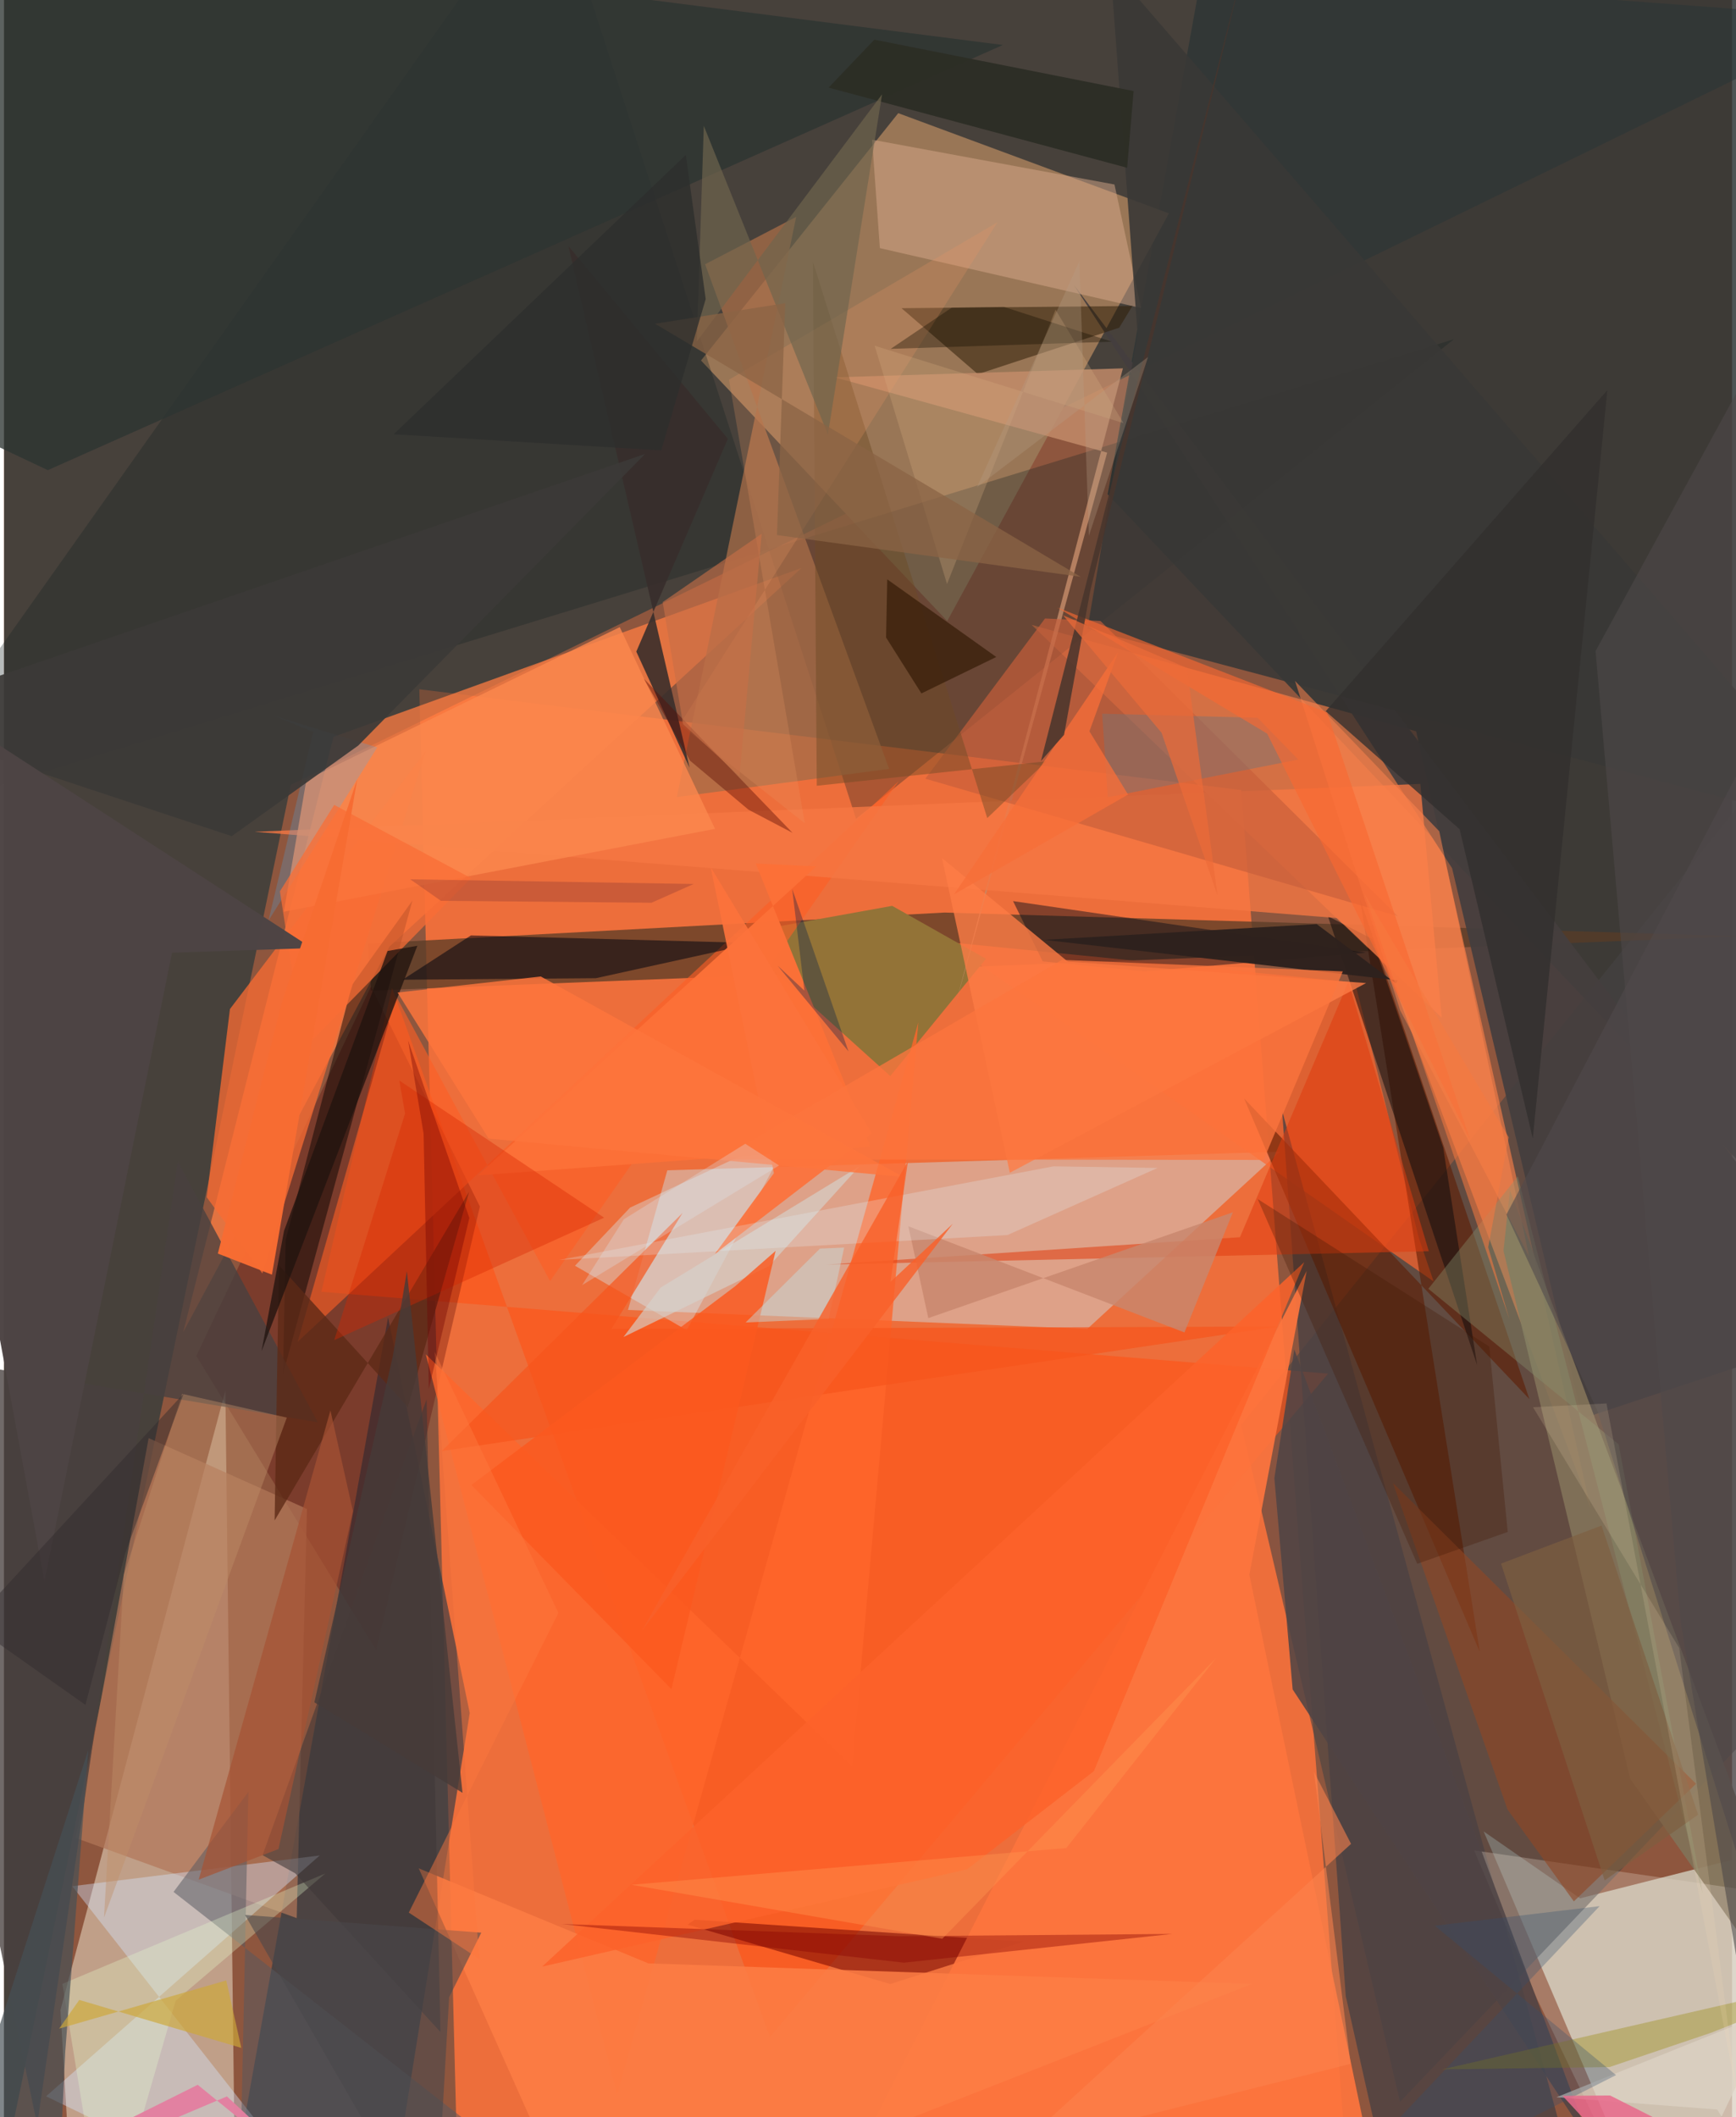 <svg xmlns="http://www.w3.org/2000/svg" width="228" height="278" viewBox="0 0 836 1024"><path fill="#8e563e" d="M0 0h836v1024H0z"/><path fill="#f8713b" fill-opacity=".898" d="M648.533 1033.628L598.619 382.13l-397.684-48.754L220.362 1086z"/><path fill="#002d39" fill-opacity=".502" d="M.042 1048.406l138.713-668.813L898 8.833.097-58.166z"/><path fill="#2f3536" fill-opacity=".847" d="M533.944 239.04L898 623.894l-1.864-641.281L584.42-40.498z"/><path fill="#997657" fill-opacity=".992" d="M337.208 174.365L432.627 54.73l130.94 48.463-107.229 197.192z"/><path fill="#d2cfbe" fill-opacity=".808" d="M715.842 885.809l46.642 32.333L898 883.841 801.083 1086z"/><path fill="#ede0c8" fill-opacity=".533" d="M32.383 1057.732l79.266-11.132-4.535-374.06L27.33 972.224z"/><path fill="#454443" fill-opacity=".596" d="M898 316.576L598.608 689.252l76.787 327.351 202.348-212.33z"/><path fill="#d0d1d1" fill-opacity=".51" d="M617.253 557.057l-93.174 85.706-222.19-9.187 19.028-67.542z"/><path fill="#593b26" fill-opacity=".749" d="M176.125 456.342l278.91-14.972 385.612 11.438-663.021 26.31z"/><path fill="#fd7d42" fill-opacity=".749" d="M186.506 457.811l-99.815 186.57 72.728-287.982 226.47-81.715z"/><path fill="#fe8049" fill-opacity=".627" d="M497.157 302.22l186.021 51.477 84.515 376.128-98.635-262.282z"/><path fill="#203645" fill-opacity=".596" d="M113.285 1042.356l72.536-405.187 39.512 191.362L183.947 1086z"/><path fill="#ff5216" fill-opacity=".604" d="M153.571 624.788l34.2-146.965 182.766 507.432 270.07-320.903z"/><path fill="#ff662e" fill-opacity=".702" d="M456.58 455.682l197.044 19.552 30.842 123.493 7.187 21.092z"/><path fill="#162221" fill-opacity=".306" d="M263.975-62l148.226 458.02 289.215-231.936L-62 398.294z"/><path fill="#4e0000" fill-opacity=".298" d="M230.24 583.55l-50.165 214.66-87.007-142.4 84.48-178.654z"/><path fill="#a66c48" fill-opacity=".773" d="M339.207 127.804l89.029 244.08-102.714 13.632 57.719-280.593z"/><path fill="#937337" d="M429.706 438.13l-76.86 13.85 75.93 68.466 46.303-56.692z"/><path fill="#453e3e" fill-opacity=".937" d="M898 641.537L517.578 137.794 700.564 419.92l62.992 266.18z"/><path fill="#b27758" fill-opacity=".702" d="M34.735 888.971l106.89 38.748 4.967-197.898-76.603-34.254z"/><path fill="#4b4142" fill-opacity=".8" d="M649.121 965.45l-30.779-428.224 136.532 498.833L676.143 1086z"/><path fill="#5d1c02" fill-opacity=".592" d="M737.944 676.675l-138-145.387 114 267.641-58.026-364.55z"/><path fill="#817258" fill-opacity=".929" d="M728.549 575.603l160.025 429.233-101.849-144.519-61.283-255.367z"/><path fill="#d5e6ff" fill-opacity=".392" d="M33.025 912.287l119.727-14.86-132.388 116.484L169.387 1086z"/><path fill="#d6f5ff" fill-opacity=".353" d="M381.65 547.249l-78.746 36.825-26.653 28.123 54.069 31.182z"/><path fill="#7b0a02" fill-opacity=".573" d="M493.089 939.12l-64.333 20.48-98.044-28.733 3.461-2.358z"/><path fill="#2d3432" fill-opacity=".773" d="M-18.769-42.416L-62 188.04l83.207 39.36L483.243 21.758z"/><path fill="#fd5f25" fill-opacity=".608" d="M189.776 481.964l74.428 137.678L432.827 377.83 142.088 649.002z"/><path fill="#ff662b" fill-opacity=".8" d="M442.352 494.478l-32.009 359.858-206.26-199.266 92.575 358.165z"/><path fill-opacity=".467" d="M136.311 599.583l32.05-123.16 29.244-40.845L135.01 664.5z"/><path fill="#d9ab8c" fill-opacity=".482" d="M537.239 89.229L419.98 67.566l3.766 52.449L550.1 148.986z"/><path fill="#000918" fill-opacity=".443" d="M502.503 464.98l49.284 4.841 107.167-9.053-170.784-24.935z"/><path fill="#fa6c33" fill-opacity=".753" d="M98.11 579.08l26.905 36.817 78.908-252.373-94.595 124.507z"/><path fill="#393836" fill-opacity=".894" d="M535.24-16.33l13.16 177.669-24.216 142.767L898 403.406z"/><path fill="#2f1e09" fill-opacity=".537" d="M434.231 149.073l36.93 31.895 68.366-22.467 6.381-10.511z"/><path fill="#c38c6a" fill-opacity=".824" d="M459.843 487.926l73.861-269.004-131.797-36.418 139.413-4.348z"/><path fill="#fd743e" fill-opacity=".929" d="M390.151 1086l240.062-471.292-27.727 146.937L670.02 1086z"/><path fill="#df3b0e" fill-opacity=".533" d="M650.411 474.87l-52.475 123.533-200.248 13.231 291.614-6.462z"/><path fill="#110e0e" fill-opacity=".545" d="M661.947 454.153l34.304 100.834 16.424 105.254-72.177-217.106z"/><path fill="#f67843" fill-opacity=".78" d="M695.55 492.247l-50.658-48.206-523.647-41.745 563.961-23.147z"/><path fill="#fe7d46" fill-opacity=".788" d="M658.97 475.47l-144.323-10.375-60.852-50.085 32.815 152.22z"/><path fill="#c85f3a" fill-opacity=".671" d="M445.735 376.626l228.537 66.49L530.48 300.352l-26.842-1.214z"/><path fill="#48413f" fill-opacity=".78" d="M-62 652.467l213.805 35.416L84.101 561.65l-68.035 466.065z"/><path fill="#e3d8ca" fill-opacity=".29" d="M741.638 966.754L798.906 1086 898 922.107l-186.769-27.124z"/><path fill="#914624" fill-opacity=".6" d="M727.377 875.179l32.1 44.456 59.11-56.877-146.65-145.522z"/><path fill="#fc7d45" fill-opacity=".863" d="M200.651 903.649l111.07 45.968 292.134 9.927L282.018 1086z"/><path fill="#010410" fill-opacity=".541" d="M192.84 473.855l33.074-21.435 137.728 3.718-77.3 16.984z"/><path fill="#fb874e" fill-opacity=".812" d="M297.91 303.331l-151.593 73.854-10.933 63.798L343.98 400.89z"/><path fill="#382e2b" fill-opacity=".886" d="M305.905 315.165l25.782 56.198-58.592-252.304 77.107 93.158z"/><path fill="#4f4445" fill-opacity=".859" d="M624.22 652.608l143.46 384.395-144.244-219.886-8.85-102.181z"/><path fill="#4e4849" fill-opacity=".596" d="M875.072 122.41l-28.555 875.101-35.355-213.004-41.195-469.59z"/><path fill="#565960" fill-opacity=".514" d="M300.661 1086H113.556l4.7-219.35-36.217 48.403z"/><path fill="#f6551c" fill-opacity=".702" d="M293.852 642.739l322.642-1.155-404.661 60.228 116.439-115.129z"/><path fill="#fc7037" fill-opacity=".98" d="M393.042 419.02l-29.343-1.343L419.14 554.58l-189.875 13.892z"/><path fill="#d4d3cd" fill-opacity=".635" d="M413.888 564.086l-96.17 58.655-18.011 23.929 70.438-34.327z"/><path fill="#fb591f" fill-opacity=".824" d="M373.307 605L322.91 816.965 226.1 718.25l127.635-96.144z"/><path fill="#7c7271" fill-opacity=".486" d="M606.48 347.168l-75.2-1.976 2.718 40.408 92.138-18.23z"/><path fill="#c8876e" fill-opacity=".824" d="M571.084 644.455l23.427-58.11-147.342 51.177-9.634-44.408z"/><path fill="#6e4925" fill-opacity=".451" d="M475.694 395.68L391.37 126.62l1.846 253.43 111.117-11.855z"/><path fill="#e7ffd2" fill-opacity=".298" d="M48.891 1086l34.17-118.313 72.377-61.53-127.177 53.368z"/><path fill="#5c2916" fill-opacity=".784" d="M130.94 735.387l2.083-123.4 62.372 68.603 29.615-104.157z"/><path fill="#968803" fill-opacity=".349" d="M695.754 1000.893L898 954.47l-71.904 28.61-49.389 16.685z"/><path fill="#322f2d" fill-opacity=".776" d="M639.416 344l64.807 57.082 35.371 149.569 36.076-361.947z"/><path fill="#43b3fc" fill-opacity=".22" d="M149.586 354.01l-19.063-7.857 50.067 15.351-52.598 83.689z"/><path fill="#ec9664" fill-opacity=".235" d="M326.93 350.38l60.484 47.79-36.675-214.51 129.902-76.177z"/><path fill="#d72600" fill-opacity=".38" d="M290.355 588.947l-130.58 59.224 34.28-109.603-2.785-15.936z"/><path fill="#361d08" fill-opacity=".714" d="M426.743 308.343l.563-28.13 52.744 37.548-36.212 17.62z"/><path fill="#3f3939" fill-opacity=".576" d="M204.457 676.821l6.707 305.996-70.235-76.747-15.827-8.79z"/><path fill="#3c3a38" fill-opacity=".922" d="M310.165 219.556L-62 347.387l172.196 57.04 61.205-43.832z"/><path fill="#fb723c" fill-opacity=".929" d="M343.95 606.449l75.865-58.267-77.94-128.814 30.6 148.058z"/><path fill="#2d2e26" fill-opacity=".969" d="M546.495 44.045l-3.127 37.11-144.424-38.781 22.122-23.19z"/><path fill="#2e211d" fill-opacity=".969" d="M673.43 475.66l.812-1.487-171.136-19.606 131.95-7.608z"/><path fill="#ff854f" fill-opacity=".529" d="M624.575 329.335l69.788 72.724L737.8 607.652l-62.352-118.969z"/><path fill="#e2f7ff" fill-opacity=".231" d="M268.68 609.368l239.068-45.254 50.352.779-72.654 32.466z"/><path fill="#899471" fill-opacity=".369" d="M781.128 698.54l-92.049-75.194 43.245-54.369 89.469 346.948z"/><path fill="#fc622a" fill-opacity=".835" d="M527.28 856.636l101.755-246.16-368.709 340.72 205.677-47.12z"/><path fill="#590c03" fill-opacity=".408" d="M360.206 391.641l-28.245-23.686-22.4-39.703 71.94 74.572z"/><path fill="#890300" fill-opacity=".396" d="M269.965 930.58l165.391 18.698 129.825-13.91-132.09 1.099z"/><path fill="#70654d" fill-opacity=".675" d="M338.56 60.874l-3.368 104.289L424.8 45.629l-26.198 164.557z"/><path fill="#f96d35" fill-opacity=".733" d="M225.95 424.71l-66.181-35.409-26.272 41.807 11.736 75.98z"/><path fill="#bf8f68" fill-opacity=".424" d="M48.39 927.536l88.445-241.881-50.669-11.506-28.168 87.62z"/><path fill="#20130f" fill-opacity=".765" d="M199.985 457.449l-75.355 196 10.864-58.148 50.086-135.349z"/><path fill="#4d4444" fill-opacity=".984" d="M81.316 460.789l67.634-2.245L-62 321.664l81.587 443.163z"/><path fill="#465056" fill-opacity=".69" d="M29.668 992.204l-2.793 58.981-55.585 11.01 69.502-215.794z"/><path fill="#a65233" fill-opacity=".686" d="M168.83 730.902l-36.028 163.422L94.21 909.12l63.721-226.949z"/><path fill="#f86931" fill-opacity=".635" d="M709.422 551.646l-98.319-196.812-101.436-60.913 130.41 50.638z"/><path fill="#49484c" fill-opacity=".576" d="M208.473 1086l-91.855-159.81 114.301 8.573-15.555 31.26z"/><path fill="#421805" fill-opacity=".306" d="M683.709 756.36l43.776-15.409-8.922-89.67-112.04-71.327z"/><path fill="#dab284" fill-opacity=".263" d="M508.724 149.77l-52.497 132.714-35.001-115.262 120.39 37.434z"/><path fill="#fc753e" fill-opacity=".769" d="M511.836 464.27l-165.805 96.453 263.352.302 38.32-91.198z"/><path fill="#c2e0e3" fill-opacity=".443" d="M394.773 603.903l11.688-.483-7.485 34.508-40.171 1.7z"/><path fill="#fe753c" fill-opacity=".831" d="M259.696 472.284l-69.291 7.763 44.064 70.646 200.598 18.565z"/><path fill="#cda739" fill-opacity=".663" d="M26.707 981.175l9.727-13.883 78.378 23.2-7.266-32.632z"/><path fill="#fd783f" fill-opacity=".471" d="M208.37 653.818l21.558 293.715-34.083-22.48 72.378-144.93z"/><path fill="#f9602a" fill-opacity=".82" d="M428.868 620.008l30.163-28.13L308.545 788.82 437.34 561.625z"/><path fill="#dcd3c5" fill-opacity=".725" d="M751.049 1014.358l77.778 5.937L868.765 1086 898 955.247z"/><path fill="#334f70" fill-opacity=".31" d="M779.886 1003.659l-87.704-72.262 79.759-9.466L616.855 1086z"/><path fill="#f76e39" fill-opacity=".765" d="M459.586 432.606l79.398-117.135-13.86 38.251 18.687 30.574z"/><path fill="#fb834d" fill-opacity=".576" d="M651.463 998.219l-161.002 40.495L651.69 891.815l-17.93-34.817z"/><path fill="#8a6445" fill-opacity=".745" d="M377.98 146.643l-4.008 112.147 146.887 20.18-205.91-122.38z"/><path fill="#021d49" fill-opacity=".333" d="M387.23 479.124l-12.95-12.054 34.285 41.457-27.23-78.533z"/><path fill="#6f0200" fill-opacity=".365" d="M203.015 548.36l-7.5-45.081 29.631 85.8-19.61 82.672z"/><path fill="#160e00" fill-opacity=".361" d="M483.712 148.43l52.24 16.835-106.978 3.468 29.546-19.943z"/><path fill="#e86a8c" fill-opacity=".859" d="M887.22 1069.217l-110.206-55.702-23.014.163 55.49 60.033z"/><path fill="#7e5e40" fill-opacity=".659" d="M724.243 756.255l50.143 153.228 45.2-31.776-46.724-139.848z"/><path fill="#dceaf3" fill-opacity=".275" d="M358.625 553.204l16.343 10.505-95.273 57.854 20.185-31.826z"/><path fill="#463b39" fill-opacity=".8" d="M221.838 867.126l-26.927-252.3-6.733 40.872-38.01 167.669z"/><path fill="#24052f" fill-opacity=".169" d="M196.564 425.293l14.824 10.408 101.887.927 20.399-9.075z"/><path fill="#514a4c" fill-opacity=".588" d="M839.153 373.106l-112.291 214.32 44.014 94.97L898 1086z"/><path fill="#47352d" fill-opacity=".859" d="M602.093-25.935L501.674 368.063l11.181-12.65 12.626-69.475z"/><path fill="#f6793f" fill-opacity=".557" d="M658.32 432.597l69.917 205.3-10.209-34.636 9.92-53.206z"/><path fill="#b69f87" fill-opacity=".298" d="M524.85 259.143l-4.583-132.78-49.521 109.25 82.748-62.966z"/><path fill="#ec6b39" fill-opacity=".694" d="M560.03 354.428L512.386 297.6l59.887 25.47 14.813 110.036z"/><path fill="#c86f47" fill-opacity=".616" d="M366.568 258.166l-10.72 117.172-27.315-25.092-9.863-59.038z"/><path fill="#ff924f" fill-opacity=".439" d="M586.433 801.9l-72.484 91.922-210.47 17.769 150.455 26.12z"/><path fill="#f9e3bb" fill-opacity=".153" d="M838.773 1015.92l-28.341-218.84-70.712-116.455 35.536-1.82z"/><path fill="#e480a1" fill-opacity=".969" d="M-62 1086l169.858-72.048 51.936 48.244-66.054-53.855z"/><path fill="#f76c33" fill-opacity=".992" d="M129.651 616.52l-26.182-10.212 31.065-121.848 36.412-107.716z"/><path fill="#312c2d" fill-opacity=".471" d="M-15.887 785.537L86.954 673.993l-28.377 77.51-19.155 73.105z"/><path fill="#2d2e2d" fill-opacity=".788" d="M329.868 74.94l9.614 69.712-21.52 73.188-129.404-7.806z"/></svg>